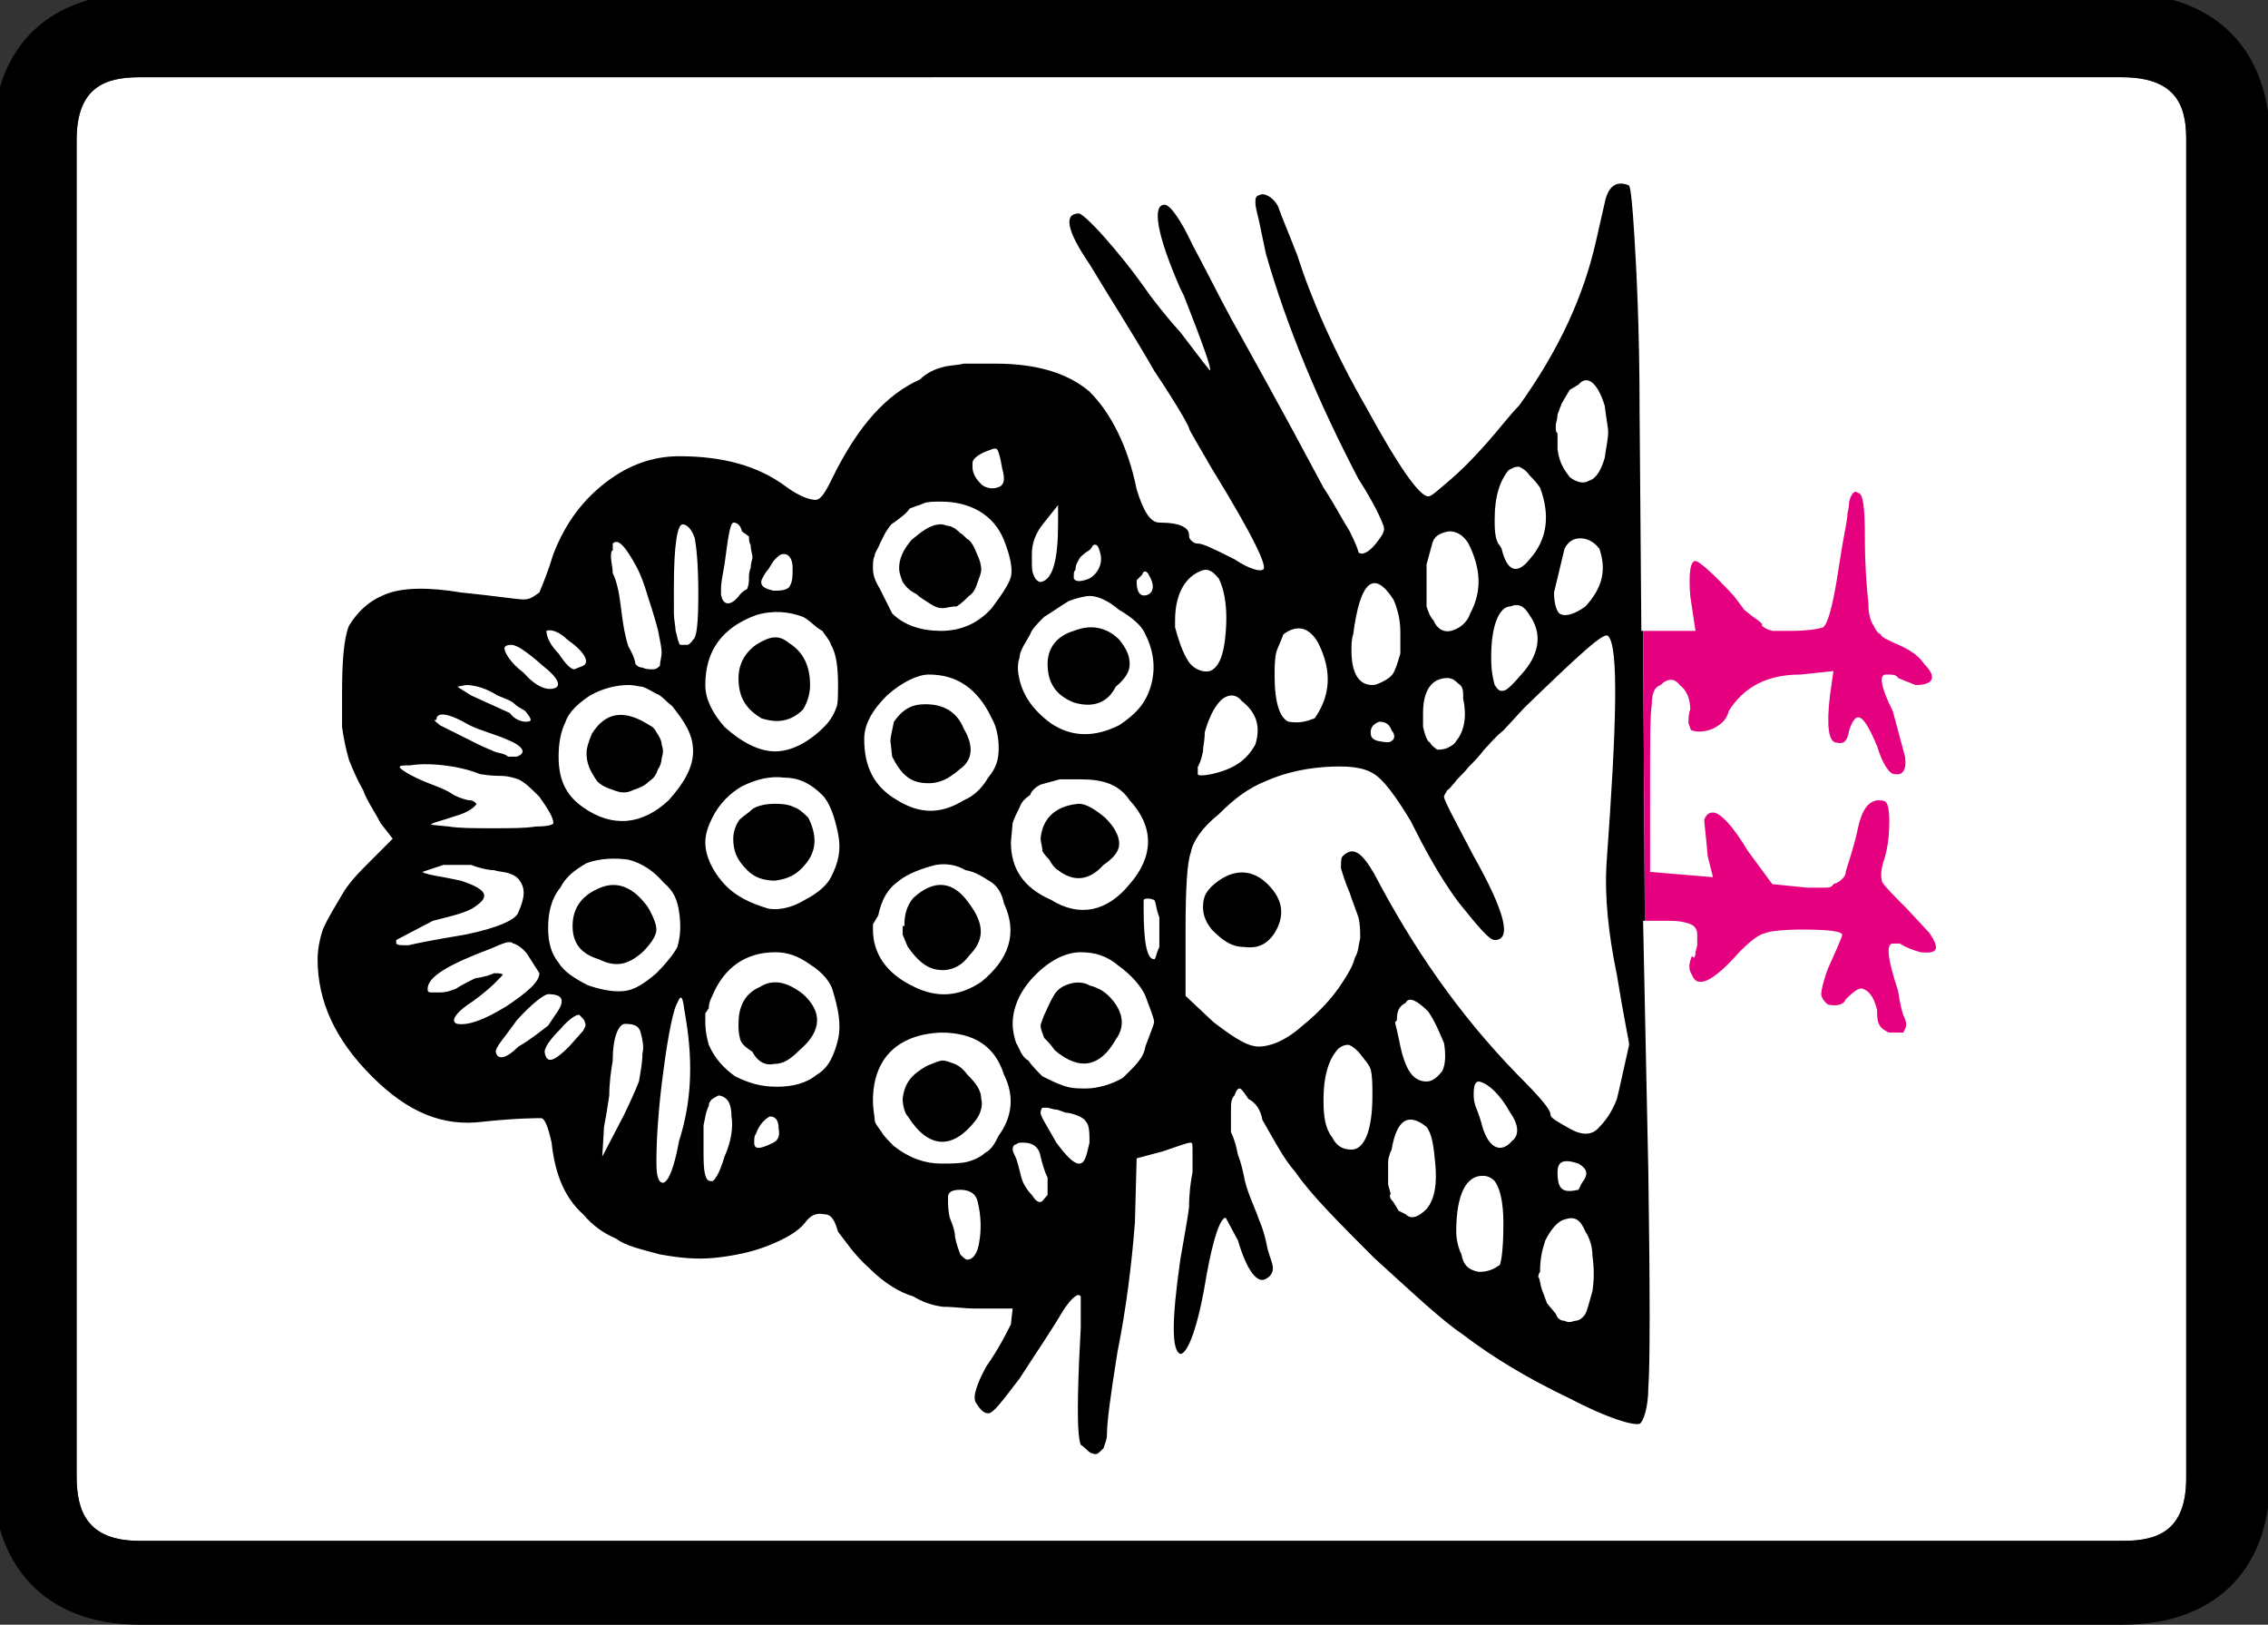 <?xml version="1.0" encoding="UTF-8" standalone="no"?>
<svg
   id="glyph14"
   version="1.1"
   sodipodi:docname="1s.svg"
   width="100"
   height="71.626"
   inkscape:version="1.3 (0e150ed6c4, 2023-07-21)"
   xmlns:inkscape="http://www.inkscape.org/namespaces/inkscape"
   xmlns:sodipodi="http://sodipodi.sourceforge.net/DTD/sodipodi-0.dtd"
   xmlns="http://www.w3.org/2000/svg"
   xmlns:svg="http://www.w3.org/2000/svg">
  <rect width="100%" height="100%" fill="#333333" stroke="none"/>
  <defs
     id="defs4" />
  <sodipodi:namedview
     id="namedview4"
     pagecolor="#ffffff"
     bordercolor="#000000"
     borderopacity="0.25"
     inkscape:showpageshadow="2"
     inkscape:pageopacity="0.0"
     inkscape:pagecheckerboard="0"
     inkscape:deskcolor="#d1d1d1"
     inkscape:zoom="1.3966667"
     inkscape:cx="11.455847"
     inkscape:cy="81.980907"
     inkscape:window-width="1920"
     inkscape:window-height="1009"
     inkscape:window-x="-8"
     inkscape:window-y="-8"
     inkscape:window-maximized="1"
     inkscape:current-layer="glyph14" />
  <g
     transform="matrix(0,-0.077,-0.077,0,77.991,71.626)"
     id="g4">
    <path
       fill="#ffffff"
       d="m 48,-203 v 11 1125 c 0,30 17,36 37,36 h 765 c 30,0 36,-16 36,-36 V -202 c 0,-30 -15,-37 -35,-37 H 84 c -30,0 -36,16 -36,36 z"
       id="path1" />
    <path
       d="m 381,831 c 5,0 11,-1 17,-3 7,-3 13,-7 20,-11 7,-4 13,-10 20,-17 l 12,-12 9,7 c 6,3 13,8 19,10 5,3 12,6 17,8 7,2 12,3 19,4 5,0 12,0 20,0 17,0 31,-1 38,-4 8,-5 14,-11 18,-21 4,-10 4,-25 1,-43 -2,-20 -4,-32 -4,-36 0,-4 2,-6 4,-9 5,-2 12,-5 22,-8 18,-7 31,-17 41,-30 10,-13 15,-27 15,-42 0,-24 -5,-45 -18,-62 -5,-7 -7,-13 -7,-16 0,-4 7,-7 17,-12 25,-13 43,-28 52,-48 4,-4 6,-9 7,-13 1,-3 1,-8 2,-12 0,-5 0,-10 0,-18 0,-23 -5,-41 -16,-54 -12,-12 -31,-22 -56,-27 -13,-4 -19,-8 -19,-13 0,-12 -3,-17 -7,-17 -1,0 -2,0 -3,-1 -1,-1 -2,-2 -2,-4 0,-3 -3,-9 -9,-21 -6,-9 -7,-15 -6,-16 0,-4 19,5 58,29 14,8 22,13 23,13 1,0 12,6 33,20 21,12 41,25 61,37 19,13 29,15 29,6 0,-1 -4,-6 -13,-14 -9,-8 -20,-17 -33,-26 -4,-3 -12,-9 -22,-18 l -17,-13 -5,-4 c 1,-1 15,4 43,15 l 4,2 c 32,14 48,16 48,9 0,-3 -8,-9 -23,-16 -15,-8 -29,-15 -42,-22 -18,-10 -50,-28 -97,-53 -9,-6 -17,-10 -25,-15 -6,-3 -11,-5 -12,-5 -2,-2 0,-6 5,-10 4,-3 7,-6 11,-4 3,1 12,5 26,14 44,23 87,41 129,53 l 19,4 c 4,1 8,2 10,2 2,0 3,0 4,-1 0,0 1,-2 1,-3 0,-3 -3,-7 -7,-9 -6,-2 -15,-6 -28,-11 -25,-8 -55,-21 -88,-40 -33,-18 -50,-30 -50,-35 0,-2 4,-6 9,-12 6,-7 12,-13 21,-21 9,-8 17,-14 22,-19 32,-23 63,-37 94,-44 l 22,-5 c 10,-2 13,-7 10,-14 -2,-1 -12,-2 -29,-3 -16,-1 -51,-3 -101,-3 L 569,73 V 72 L 403,71 v 1 L 259,69 c -69,-1 -110,-1 -123,0 -12,0 -20,3 -21,5 -1,4 3,18 15,41 11,23 23,43 36,60 8,12 24,29 44,51 21,21 36,36 49,45 8,7 18,12 30,19 6,1 10,4 12,8 3,2 6,4 6,5 0,1 -1,2 -4,3 -2,2 -5,2 -8,2 -4,0 -8,0 -13,0 -4,-2 -8,-3 -13,-4 -5,-2 -10,-3 -15,-4 -8,-2 -16,-6 -22,-8 -7,-3 -12,-4 -17,-5 -4,-1 -8,-3 -11,-3 -3,0 -5,2 -6,4 -3,5 5,11 22,16 l 13,7 c 0,3 -11,7 -33,11 -31,5 -45,11 -45,15 2,5 19,5 54,0 12,-2 22,-4 30,-5 8,0 15,-1 20,-2 6,0 10,0 12,0 4,0 5,0 5,1 0,2 -2,7 -5,16 l -4,15 -37,1 c -25,2 -49,5 -74,10 -25,4 -40,6 -47,6 -3,0 -5,1 -8,2 -3,3 -4,4 -3,6 0,2 3,4 5,7 5,2 21,2 47,1 l 20,-1 h 11 c 3,0 6,0 7,0 1,1 1,2 0,3 -1,2 -5,5 -8,7 -12,7 -25,16 -39,25 -13,10 -20,15 -20,18 0,3 3,5 6,7 3,2 10,0 21,-6 10,-7 18,-11 24,-14 l 9,-1 v 21 c 0,7 1,12 1,19 1,7 3,12 6,17 2,7 7,16 16,25 8,9 16,14 21,18 7,2 10,4 10,8 1,5 -1,8 -5,11 -5,4 -9,11 -13,21 -4,10 -6,21 -7,31 -1,10 0,20 2,31 3,11 5,20 9,25 3,7 7,13 14,19 9,10 22,16 41,18 9,2 14,4 14,6 0,3 0,14 -2,33 -3,23 5,43 26,64 21,21 43,31 67,31 z m 9,-45 c -1,-1 -1,-2 -1,-7 1,-4 3,-14 6,-32 4,-20 9,-30 13,-31 9,-4 14,-4 19,0 1,1 2,2 3,5 1,2 1,6 2,9 0,3 1,8 3,13 v 16 l -4,12 c -1,-1 -2,-6 -3,-12 l -2,-10 c -5,-15 -9,-17 -15,-8 -3,4 -5,12 -8,24 l -11,21 z m 101,-2 c -1,0 -5,-6 -9,-16 -2,-5 -4,-11 -7,-15 -2,-4 -3,-8 -3,-9 0,-2 -1,-3 -2,-4 -2,1 -5,5 -7,12 -3,9 -4,14 -5,14 l -1,-10 c -1,-6 -1,-15 -1,-25 0,-11 0,-19 1,-25 0,-7 1,-10 2,-10 3,0 8,3 15,8 5,5 8,8 10,12 1,3 2,6 2,11 0,1 0,5 1,11 2,5 3,9 4,14 2,11 2,20 1,26 0,4 0,6 -1,6 z M 364,768 c -1,0 -2,0 -2,-2 0,-1 0,-3 0,-5 0,-4 1,-6 2,-9 2,-3 4,-7 6,-11 1,-6 2,-9 3,-11 0,-2 0,-5 -1,-5 -2,2 -7,6 -15,17 -7,11 -12,13 -13,9 -1,-6 2,-15 10,-28 8,-12 14,-19 19,-19 l 11,7 c 4,3 6,7 6,8 2,2 0,6 -3,13 -9,24 -16,36 -23,36 z m 154,-4 c -1,0 -1,-1 -3,-3 l -3,-6 -8,-16 c -2,-4 -3,-7 -4,-9 -1,-2 -1,-6 -3,-8 0,-2 0,-4 0,-5 2,-6 6,-4 10,6 3,7 5,15 8,21 7,12 8,19 3,19 z m 14,-21 -10,-22 c -4,-3 -5,-7 -5,-9 0,-4 1,-4 6,0 1,1 2,4 4,6 2,2 3,5 5,10 4,6 6,13 6,18 l -1,5 z M 328,729 c -5,-1 -4,-6 3,-13 4,-7 9,-13 12,-17 l 6,-4 c 8,-6 12,-5 12,4 0,2 -5,9 -15,18 -10,7 -15,12 -18,12 z m 231,-5 c -2,0 -8,-3 -14,-11 -8,-7 -10,-13 -9,-17 1,-5 6,-3 13,6 8,9 12,15 12,18 0,3 -1,4 -2,4 z M 328,701 c -7,-1 -6,-5 3,-14 l 9,-8 c 2,-1 3,-2 5,-1 1,0 2,1 4,3 1,1 -2,6 -8,11 -7,7 -11,9 -13,9 z m 241,-1 c -3,0 -8,-2 -13,-7 -6,-4 -9,-7 -9,-9 l 2,-5 c 2,-4 8,-1 15,9 5,5 6,10 5,12 z m -170,-1 c -9,0 -15,-2 -20,-6 -5,-3 -9,-9 -13,-17 -3,-9 -4,-16 -3,-22 1,-5 4,-10 10,-17 5,-5 11,-10 15,-12 7,-2 13,-2 20,-1 7,1 12,3 17,9 6,5 11,12 13,20 1,7 1,16 -2,24 -4,7 -8,12 -14,15 -6,5 -14,7 -23,7 z m 98,-6 c -13,0 -22,-4 -29,-14 -12,-17 -10,-34 4,-49 10,-9 19,-14 28,-14 10,0 17,5 26,12 3,4 6,6 7,9 1,2 3,5 4,8 0,2 1,4 1,8 0,7 -2,15 -6,22 -4,6 -9,12 -15,14 -6,3 -13,4 -20,4 z m -97,-8 c 11,0 18,-6 22,-16 4,-10 0,-19 -11,-27 -5,-3 -10,-5 -13,-5 -4,0 -9,4 -13,8 -7,8 -9,15 -4,25 3,10 9,15 19,15 z m 99,-8 c 3,0 6,-1 11,-3 13,-8 14,-19 5,-33 -1,-2 -2,-3 -4,-4 -3,-2 -5,-3 -7,-3 -3,-1 -5,-1 -8,0 -2,0 -5,1 -6,2 -3,1 -5,2 -7,5 -3,3 -4,6 -5,9 -2,4 -2,7 0,12 1,3 2,6 5,9 6,4 10,6 16,6 z M 291,656 c 8,-4 15,-7 20,-9 6,-1 11,-2 16,-2 4,-1 8,0 12,1 4,1 5,4 5,9 0,3 -6,7 -21,7 -6,1 -13,2 -20,2 -7,1 -13,2 -18,3 l -17,1 z m 320,7 c -2,0 -6,-1 -9,-1 -6,-3 -14,-4 -22,-5 -8,-1 -14,-2 -20,-4 -5,-3 -9,-4 -10,-4 -1,-1 -2,-2 -2,-4 -1,-2 -1,-4 -1,-6 0,-2 1,-3 2,-4 2,0 5,-1 8,-1 2,0 7,1 12,2 4,1 11,3 20,6 7,2 12,4 16,6 13,7 17,11 14,14 h -4 v 0 c 0,1 -2,1 -4,1 z M 265,637 c -8,0 -12,-1 -12,-4 1,-3 8,-6 24,-9 22,-7 44,-8 69,-4 l 6,1 c 8,1 9,2 4,4 -3,2 -16,5 -39,8 -22,3 -40,4 -52,4 z m 314,-10 c -3,0 -8,-1 -10,-1 -3,-1 -5,-1 -7,-2 -1,0 -1,-1 -1,-2 0,-1 0,-2 0,-3 1,-2 3,-3 3,-3 1,-2 9,-3 26,-3 17,0 26,1 32,2 6,2 8,5 8,7 0,3 -12,5 -36,5 z M 269,610 c -10,0 -15,-1 -15,-4 -1,-2 4,-5 14,-8 9,-4 17,-5 23,-4 7,0 11,2 12,7 0,1 -1,2 -2,4 -1,1 -2,2 -4,2 -4,2 -7,2 -11,3 -5,0 -10,0 -17,0 z m 77,-1 c -3,0 -7,0 -14,-2 -7,-3 -13,-8 -18,-15 -4,-8 -6,-15 -6,-24 0,-9 2,-17 7,-23 4,-7 12,-10 20,-12 9,-2 18,0 28,3 4,1 10,5 15,13 5,7 7,13 7,20 0,16 -8,29 -25,36 -2,1 -4,2 -7,2 l -3,2 z m 192,0 c -8,0 -16,-4 -24,-11 -9,-10 -14,-20 -14,-29 0,-9 5,-19 14,-28 4,-4 8,-6 11,-7 2,-1 7,-1 13,-1 10,0 18,1 23,4 3,1 5,3 8,5 2,4 6,7 8,11 3,8 4,17 1,27 -7,19 -20,29 -40,29 z m -90,0 c -8,0 -16,-4 -23,-10 -8,-7 -12,-16 -15,-26 -1,-5 0,-13 5,-21 4,-8 9,-13 13,-15 8,-4 15,-6 25,-4 10,2 18,5 22,9 7,7 10,14 10,22 1,8 -1,16 -5,24 -4,7 -10,13 -18,17 -4,2 -9,4 -14,4 z m 142,-9 c -7,-1 -7,-6 0,-11 1,-1 2,-2 3,-4 3,-1 4,-1 6,-1 2,0 4,0 6,-1 3,0 5,-1 6,-1 2,0 4,1 7,1 2,1 3,1 5,1 1,1 2,3 3,4 4,1 5,3 5,5 -1,2 -9,3 -24,5 -6,1 -10,2 -14,2 z m -140,-7 c 3,0 7,-1 10,-3 2,-1 4,-5 7,-8 2,-3 3,-8 3,-13 0,-6 -1,-9 -2,-11 -1,-3 -4,-6 -6,-8 -10,-5 -19,-5 -27,2 -6,5 -8,10 -9,17 0,7 2,12 6,16 6,6 11,8 18,8 z m 92,-3 c 7,0 14,-3 19,-10 5,-8 6,-13 1,-19 -5,-8 -13,-12 -24,-12 -4,0 -9,1 -14,4 -7,7 -8,15 -5,24 5,8 11,13 23,13 z m -198,0 c 9,0 17,-3 21,-12 5,-8 3,-16 -4,-25 -10,-11 -21,-11 -32,2 -5,5 -8,9 -8,15 -1,4 1,9 7,12 2,3 4,6 7,7 4,1 6,1 9,1 z m -68,-9 c -4,0 -4,-3 0,-11 1,-2 3,-4 8,-3 5,0 7,2 7,5 -1,2 -4,6 -10,8 -1,1 -3,1 -5,1 z m 321,-4 c -3,0 -4,-3 -5,-7 0,-3 0,-7 2,-9 3,-2 6,-2 11,-2 5,0 8,2 8,5 0,2 -1,3 -3,5 -2,2 -5,3 -7,5 -3,2 -5,3 -6,3 z m -90,-59 c -15,0 -27,-5 -35,-19 -8,-13 -8,-25 0,-38 3,-7 8,-11 13,-14 6,-5 11,-6 17,-6 5,0 12,1 17,4 17,8 25,20 25,36 0,6 -4,15 -12,24 -9,9 -17,13 -25,13 z m 98,-5 c -4,0 -7,-1 -12,-4 -4,-2 -8,-4 -14,-7 -7,-7 -10,-17 -10,-28 0,-11 4,-21 13,-29 8,-6 14,-10 18,-11 4,-1 11,0 21,4 15,6 22,20 22,36 0,4 0,8 -1,10 -1,2 -2,6 -3,8 -3,2 -5,5 -8,9 -1,2 -3,3 -6,5 -2,1 -4,2 -6,3 -3,1 -5,3 -7,3 -2,1 -4,1 -7,1 z m -305,0 c -5,0 -9,-1 -11,-1 -2,0 -4,-2 -7,-4 -2,-1 -5,-4 -8,-7 -7,-9 -10,-18 -10,-27 0,-5 0,-11 1,-15 1,-4 3,-8 5,-10 2,-4 6,-6 10,-8 11,-8 23,-9 35,-3 16,5 24,17 24,36 -1,25 -15,39 -39,39 z m 98,0 c -14,0 -25,-8 -32,-22 -8,-15 -6,-28 2,-40 13,-16 28,-21 45,-13 5,1 9,3 12,7 3,5 6,9 7,15 3,5 4,11 3,17 -2,8 -5,16 -9,21 -5,7 -11,10 -20,12 l -5,3 z m 108,-10 c 2,0 6,-1 11,-2 7,-5 10,-10 10,-18 0,-10 -4,-18 -14,-22 -10,-6 -18,-5 -23,2 -7,8 -9,14 -8,22 1,7 5,12 15,17 z m 99,-5 c 5,0 10,-2 16,-7 5,-6 9,-11 9,-17 0,-2 -1,-3 -1,-5 -1,-3 -3,-5 -4,-6 -1,-2 -3,-3 -4,-5 -3,-3 -7,-4 -9,-5 -2,-1 -5,-2 -8,-2 -2,0 -4,1 -7,2 -3,1 -6,2 -8,5 -2,2 -4,4 -6,7 0,4 -1,6 -1,8 0,3 1,5 3,8 2,3 3,5 5,7 2,4 4,6 7,8 3,1 5,2 8,2 z m -304,-2 c 9,-1 14,-5 19,-14 2,-5 3,-7 3,-9 0,-2 -1,-4 -2,-7 -1,-2 -2,-4 -6,-7 -5,-5 -9,-8 -14,-8 -3,-1 -8,0 -12,3 -17,13 -17,27 2,39 2,2 7,3 10,3 z m 94,0 c 2,0 3,0 5,0 v -1 c 6,0 11,-1 16,-5 11,-12 10,-23 -3,-32 -12,-9 -21,-9 -30,0 -7,5 -9,12 -8,18 1,7 6,12 13,17 2,1 5,2 7,3 z M 242,470 c -1,0 -5,0 -9,-1 -5,-2 -8,-3 -11,-3 -5,-1 -7,-2 -10,-3 -2,-2 -3,-3 -3,-4 0,-3 3,-6 11,-7 6,-1 14,-1 22,1 5,1 7,5 7,10 0,4 -1,7 -4,7 z m 421,-14 c -4,0 -7,-2 -10,-5 -2,-2 -3,-6 -2,-9 1,-4 4,-5 11,-3 6,1 10,2 11,3 1,1 0,3 -2,8 -2,4 -4,6 -6,6 z M 448,434 c -15,0 -26,-7 -33,-23 -10,-16 -7,-32 9,-45 16,-14 33,-14 48,0 9,6 12,15 12,28 0,3 0,7 0,12 -1,4 -2,7 -3,11 -1,2 -3,5 -6,6 -2,3 -4,5 -7,6 -4,2 -6,3 -9,4 z m -176,-1 c -1,0 -3,-1 -5,-2 -3,-1 -7,-2 -11,-3 -4,-1 -8,-4 -10,-6 -3,-2 -4,-3 -4,-5 0,-1 2,-2 4,-4 2,0 6,0 10,0 4,2 8,3 12,4 6,1 8,5 8,10 0,2 0,3 -1,4 0,1 -1,2 -3,2 z m 72,0 c -4,0 -8,-1 -11,-2 -3,-2 -8,-3 -10,-7 -3,-2 -6,-5 -9,-8 -2,-4 -4,-8 -5,-11 -2,-5 -2,-9 -2,-14 0,-6 2,-14 6,-21 6,-6 11,-12 18,-13 8,-3 13,-5 14,-5 2,0 7,2 15,5 5,2 12,8 17,15 6,7 8,14 8,22 0,8 -4,17 -13,26 -9,9 -19,13 -28,13 z m 203,-3 c -13,-1 -23,-8 -31,-19 -8,-12 -8,-25 -1,-39 6,-9 12,-15 22,-18 10,-3 20,-2 30,3 5,2 10,8 14,15 6,7 8,13 8,17 0,2 -1,7 -3,12 -3,5 -6,9 -9,14 -4,4 -7,7 -10,8 -2,1 -5,3 -7,4 -2,1 -4,2 -6,2 -3,1 -5,1 -7,1 z m 63,-8 c -5,0 -7,0 -9,-1 -3,-1 -4,-3 -4,-4 1,-7 13,-10 33,-10 h 11 l -10,8 c -6,5 -12,7 -18,7 v 0 z m -317,-5 c -2,0 -8,-4 -17,-9 -8,-6 -12,-10 -12,-13 0,-3 3,-4 12,-6 5,0 10,0 12,2 2,1 4,5 5,10 0,3 2,5 2,8 l 1,4 v 3 c 0,0 -1,1 -3,1 z m 157,0 c 12,-1 19,-9 20,-22 0,-4 -3,-9 -8,-15 -5,-5 -10,-8 -15,-8 -4,0 -8,3 -12,9 -9,8 -10,17 -3,26 1,2 4,4 6,5 1,1 3,3 5,4 3,0 5,1 7,1 z m -107,0 c 1,0 3,-1 6,-2 4,-2 7,-3 12,-6 3,-2 5,-5 6,-9 1,-3 1,-8 -1,-11 -1,-4 -3,-8 -6,-11 -8,-8 -17,-10 -25,-4 -16,9 -18,21 -6,35 3,2 5,4 7,6 3,1 5,2 7,2 z m 207,-4 c 9,0 16,-5 19,-15 4,-10 2,-19 -5,-26 -5,-4 -9,-6 -14,-6 -4,0 -8,2 -13,8 -10,5 -12,14 -9,24 4,10 11,15 22,15 z m 49,-15 c -2,-1 -2,-4 0,-9 3,-5 9,-8 15,-6 4,1 5,2 4,4 -2,1 -3,2 -4,4 -1,1 -2,3 -4,4 -2,1 -3,2 -6,2 -1,1 -2,1 -3,1 v 0 z m -2,-36 c -7,0 -9,-3 -7,-7 2,-3 6,-3 11,0 2,1 2,2 2,2 0,1 0,1 -2,2 l -3,3 z m -187,-4 c -20,0 -29,-2 -29,-6 0,-1 3,-1 7,-3 6,0 11,0 17,0 5,2 9,2 10,3 1,3 1,5 0,6 z m 161,-18 c -7,-2 -14,-4 -20,-8 -4,-3 -6,-8 -5,-12 2,-5 9,-8 22,-9 12,-1 23,0 31,4 5,4 6,7 4,11 -4,9 -14,14 -28,14 v 0 z M 345,318 c -10,-13 -14,-20 -14,-26 0,-6 3,-15 12,-25 8,-10 17,-18 25,-23 6,-4 10,-6 14,-7 3,-2 7,-2 11,-3 4,0 8,0 12,1 3,1 8,3 14,5 7,3 11,4 14,5 4,0 6,0 7,-1 6,-6 2,-11 -10,-18 -42,-22 -80,-48 -115,-82 -13,-13 -20,-19 -23,-19 -2,0 -4,-4 -8,-11 -4,-7 -4,-13 1,-17 3,-3 8,-7 16,-10 8,-2 18,-4 31,-7 2,0 15,3 40,7 24,5 45,7 63,6 82,-6 125,-7 131,-1 3,2 -11,17 -41,48 l -13,12 c -4,5 -8,8 -11,11 -4,3 -7,6 -10,9 -4,3 -6,6 -9,8 -2,2 -4,3 -4,4 -2,1 -3,2 -4,2 -2,0 -13,-6 -34,-17 -32,-18 -48,-22 -48,-12 0,3 7,9 22,21 15,11 30,19 46,27 15,9 24,16 27,21 4,6 5,15 4,29 -1,13 -4,24 -8,33 -4,10 -10,18 -19,27 -8,10 -16,15 -22,16 -5,2 -20,3 -44,3 h -38 z m 142,9 c -1,0 -1,-3 0,-8 3,-13 8,-20 17,-25 10,-3 18,-1 25,8 4,3 4,8 0,12 -4,4 -11,7 -18,9 -5,0 -8,1 -11,1 -5,1 -7,2 -9,3 z m -76,-3 c 6,0 10,-2 15,-9 7,-10 6,-20 -2,-28 -9,-9 -18,-10 -28,-4 -6,4 -9,9 -8,17 0,8 4,13 10,19 5,4 9,5 13,5 z m 132,-41 c -15,0 -24,-3 -26,-8 -1,-6 0,-10 2,-15 13,-9 27,-10 43,-2 9,5 11,12 5,20 -3,1 -7,3 -10,4 -4,1 -9,1 -14,1 z M 300,255 c -9,0 -16,-1 -21,-5 -4,-2 -7,-5 -7,-11 0,-7 10,-12 31,-12 6,0 11,0 15,1 3,1 6,4 10,7 3,3 4,5 4,6 0,2 -1,5 -4,7 -5,4 -14,7 -27,7 z m 258,-16 c -13,0 -20,-4 -20,-12 0,-2 1,-4 2,-6 2,-4 4,-6 7,-7 2,-1 6,-2 9,-3 3,0 6,0 11,0 3,0 6,0 11,1 4,1 7,2 9,3 17,11 11,19 -20,23 -3,1 -6,1 -9,1 z m -47,-11 c -3,0 -4,-1 -5,-4 -1,-5 -1,-7 0,-8 1,-2 4,-2 6,0 3,1 5,3 5,7 -1,3 -3,5 -6,5 z M 265,218 c -2,0 -5,0 -8,0 v 0 h -5 c -4,-1 -6,-2 -6,-1 -1,0 -2,0 -4,-2 l -5,-3 -2,-4 c -3,-3 -2,-7 3,-12 6,-5 15,-6 26,-5 11,1 17,2 21,5 8,10 5,17 -13,20 -2,1 -5,2 -7,2 z m 80,-4 c -1,0 -4,-1 -9,-2 -16,-3 -25,-7 -25,-16 0,-3 2,-6 6,-9 4,-2 10,-2 16,-1 7,3 12,5 18,9 6,6 9,11 5,13 -2,4 -5,5 -10,5 z m 169,-16 c -4,-1 -8,-2 -9,-4 -2,-1 -3,-3 -4,-4 0,-1 0,-4 1,-6 1,-2 2,-4 4,-5 6,-5 15,-6 24,-4 5,0 7,0 9,3 1,1 3,3 3,6 0,9 -7,14 -20,14 z m 80,-2 c -4,0 -7,0 -11,0 -3,-1 -6,-2 -8,-4 -5,-2 -7,-6 -6,-10 1,-4 4,-9 10,-11 13,-7 26,-6 40,1 5,3 7,7 7,11 -1,6 -3,9 -8,10 -4,1 -7,2 -11,3 -4,0 -8,0 -13,0 z M 225,179 c -4,0 -9,-1 -13,-3 -6,-1 -9,-4 -10,-10 0,-6 2,-9 4,-12 3,-1 10,-2 24,-2 12,0 20,2 24,5 2,2 3,4 3,7 0,9 -10,15 -32,15 z m 79,-10 c -2,0 -4,0 -7,-1 -5,-2 -8,-3 -12,-4 -13,-4 -15,-11 -8,-17 3,-4 9,-4 16,1 11,6 17,13 18,18 0,2 -2,3 -7,3 z m 250,-10 c -8,0 -12,-1 -16,-2 -3,-2 -4,-3 -3,-6 1,-2 4,-5 11,-11 11,-9 22,-10 32,-3 5,3 7,6 5,11 0,6 -10,11 -29,11 z m 79,-2 c -5,0 -10,0 -14,-2 -1,-1 -3,-2 -3,-2 -13,-3 -15,-9 -6,-16 11,-10 25,-12 41,-6 3,2 5,4 7,6 3,2 4,4 5,6 0,3 -1,4 -2,6 -6,5 -15,8 -28,8 z M 199,132 c -1,-1 -4,-1 -7,-2 l -8,-3 -6,-5 c -3,-1 -4,-3 -4,-5 -1,-2 -1,-3 0,-6 0,-2 1,-4 4,-6 2,-1 6,-2 13,-4 7,-1 13,-1 20,0 6,0 11,2 14,4 7,3 9,6 7,12 -1,4 -6,8 -12,11 -6,2 -11,3 -18,3 v 0 c 0,0 -1,1 -3,1 z m 392,-9 c -5,0 -10,-1 -12,-3 -2,-3 -1,-8 4,-15 11,-10 21,-12 33,-8 4,3 6,7 6,11 0,4 -2,7 -6,9 z m 94,-1 c -1,0 -2,0 -3,-1 v 0 h -9 c -8,-1 -12,-4 -16,-7 -3,-4 -4,-8 -2,-11 1,-4 6,-7 13,-9 7,-1 11,-2 15,-2 2,0 7,1 15,2 13,4 18,10 12,15 l -3,5 -5,3 c -2,1 -3,2 -4,2 -2,1 -3,1 -5,2 -3,0 -5,1 -6,1 -1,0 -2,0 -2,0 z m -426,-1 c -10,0 -12,-3 -10,-12 l 4,-2 c 5,-4 8,-3 11,2 3,9 1,12 -5,12 z"
       id="path2" />
    <path
       fill="#e5007f"
       d="m 569,42 20,3 c 13,1 20,0 20,-3 0,-2 -7,-10 -20,-22 l -8,-6 -4,-5 c -2,-3 -4,-6 -5,-5 0,0 -1,-1 -2,-3 l -1,-3 v -10 c 0,-10 1,-16 2,-19 2,-3 14,-6 34,-9 6,-1 13,-2 18,-3 6,-1 10,-2 13,-2 4,-1 7,-1 7,-1 4,-1 7,-3 5,-5 0,-3 -8,-4 -26,-4 -15,0 -28,-1 -37,-2 -6,0 -10,-1 -13,-3 -2,-1 -4,-2 -5,-4 -2,-1 -3,-4 -5,-8 -3,-7 -6,-13 -12,-17 -7,-7 -12,-6 -12,5 l 4,10 c 2,1 2,3 2,7 0,4 -7,3 -21,-4 l -26,-7 c -7,-1 -11,1 -10,6 0,3 6,7 16,10 19,8 21,12 9,16 -6,1 -8,3 -7,7 0,5 10,6 27,4 l 14,-2 -2,19 c 0,20 -8,33 -21,41 -5,1 -8,5 -10,9 -2,5 -2,9 -1,12 0,1 2,1 4,2 2,0 6,0 8,-1 6,0 11,2 14,6 4,3 4,7 0,11 -1,3 -4,5 -11,5 -6,1 -22,1 -44,1 h -52 l -3,-36 12,3 c 12,1 19,2 21,2 2,-1 4,-2 4,-5 0,-4 -7,-11 -22,-20 l -19,-14 -2,-20 v -10 c 0,-2 0,-4 2,-5 1,-3 2,-4 3,-5 1,-1 2,-2 4,-2 7,-2 15,-5 25,-7 9,-2 15,-5 16,-11 0,-2 0,-4 -1,-5 -1,-1 -4,-2 -11,-2 -8,0 -16,1 -22,3 -6,2 -10,2 -13,1 -3,-2 -8,-7 -15,-14 l -14,-13 c -9,-6 -12,-5 -11,5 1,4 3,9 5,12 v 4 c 0,4 -9,3 -27,-3 -7,-1 -11,-2 -14,-3 -4,-2 -6,-2 -8,-1 l -2,1 v 6 c 0,2 0,3 1,4 1,2 2,3 4,4 2,1 5,1 8,1 8,2 11,5 12,8 1,2 -1,5 -6,10 -3,1 -4,5 -3,10 2,3 5,4 6,4 2,0 7,-1 15,-4 11,-5 18,-8 19,-8 2,0 3,8 3,23 0,11 -1,19 -2,21 -1,4 -4,8 -11,15 -17,15 -21,24 -13,27 3,2 6,2 11,0 -2,-1 -1,-2 2,-2 l 4,-1 h 6 c 3,0 4,1 5,2 1,1 3,6 3,13 v 15 l 166,1 z"
       id="path3" />
    <path
       d="m 0,933 c 0,55 35,84 85,84 h 765 c 55,0 84,-34 84,-84 V -202 c 0,-55 -34,-85 -84,-85 H 84 c -55,0 -84,34 -84,84 z M 48,-203 c 0,-20 6,-36 36,-36 h 767 c 20,0 35,7 35,37 V 933 c 0,20 -6,36 -36,36 H 85 C 65,969 48,963 48,933 V -192 Z"
       id="path4" />
  </g>
</svg>
